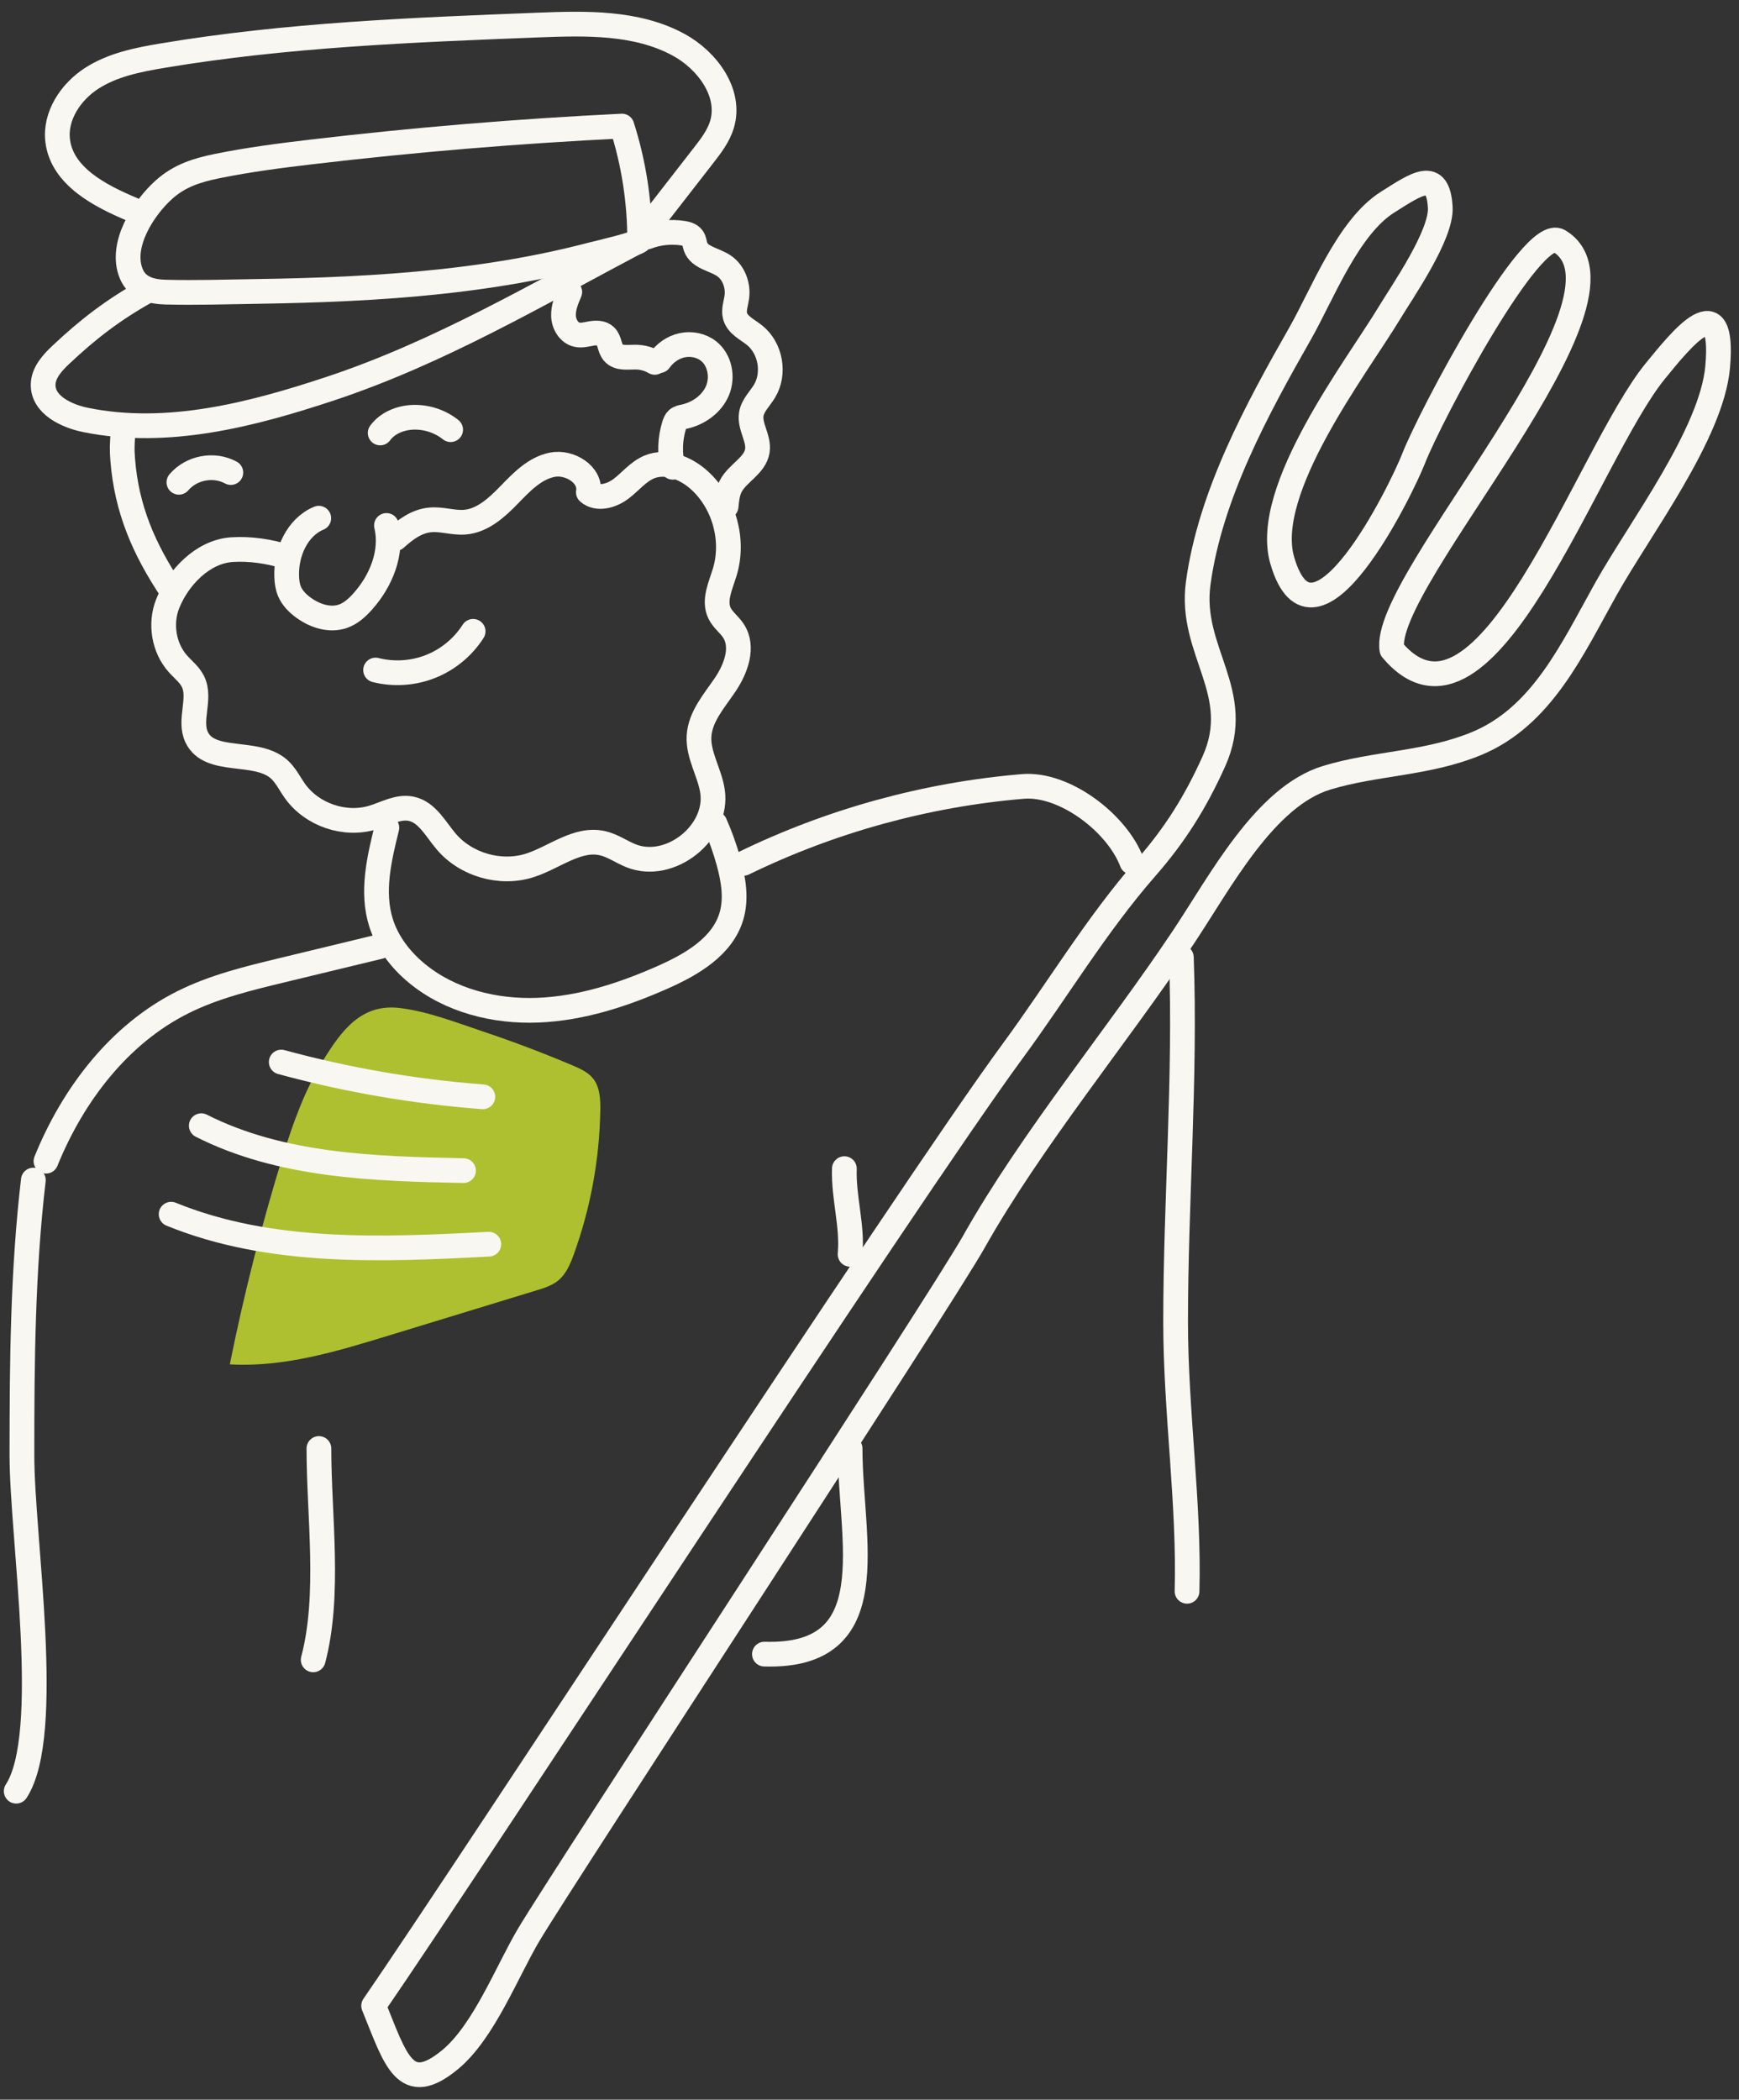 <svg width="135" height="163" viewBox="0 0 135 163" fill="none" xmlns="http://www.w3.org/2000/svg">
<rect x="0" y="0" width="135" height="163" fill="#333333" stroke="none"/>
<g clip-path="url(#clip0_291_1093)">
<path d="M21.989 89.638C20.329 94.989 18.944 100.424 17.841 105.916C21.996 106.162 26.08 104.932 30.059 103.716C33.923 102.534 37.788 101.354 41.65 100.173C42.242 99.992 42.85 99.802 43.329 99.412C43.949 98.905 44.273 98.128 44.546 97.373C45.845 93.789 46.542 89.989 46.602 86.177C46.615 85.317 46.571 84.385 46.031 83.716C45.637 83.228 45.039 82.961 44.462 82.716C42.175 81.746 39.852 80.867 37.498 80.077C35.431 79.384 33.253 78.533 31.079 78.258C28.041 77.873 26.498 80.019 25.057 82.365C23.669 84.626 22.773 87.113 21.99 89.637L21.989 89.638Z" fill="#AEC02F"/>
<path d="M9.549 33.528C9.493 34.469 9.452 34.756 9.526 35.695C9.836 39.56 11.178 42.64 13.333 45.871" stroke="#F9F7F2" stroke-width="1.92" stroke-linecap="round" stroke-linejoin="round"/>
<path d="M22.249 43.228C20.926 42.8 19.388 42.576 17.993 42.671C15.729 42.825 13.812 44.851 13.01 46.887C12.408 48.419 12.71 50.293 13.808 51.529C14.213 51.985 14.72 52.371 14.985 52.919C15.622 54.233 14.637 55.911 15.266 57.229C16.282 59.36 19.844 58.145 21.632 59.687C22.174 60.155 22.484 60.828 22.9 61.411C24.222 63.263 26.779 64.131 28.956 63.464C29.942 63.163 30.924 62.575 31.931 62.789C33.167 63.053 33.818 64.363 34.637 65.327C36.177 67.14 38.841 67.905 41.109 67.188C43.028 66.581 44.819 65.009 46.781 65.461C47.567 65.643 48.242 66.137 48.991 66.436C52.015 67.641 55.798 64.639 55.311 61.42C55.09 59.961 54.182 58.617 54.266 57.145C54.353 55.641 55.439 54.42 56.285 53.173C57.13 51.927 57.762 50.229 56.937 48.969C56.619 48.485 56.118 48.132 55.863 47.613C55.373 46.615 55.949 45.457 56.269 44.392C57.015 41.911 56.218 39.035 54.302 37.291C53.251 36.335 51.715 35.708 50.402 36.253C49.549 36.608 48.953 37.381 48.218 37.941C47.483 38.501 46.371 38.821 45.675 38.215C45.901 36.852 44.225 35.809 42.87 36.079C41.516 36.348 40.492 37.423 39.53 38.415C38.569 39.407 37.458 40.428 36.081 40.537C35.189 40.608 34.301 40.277 33.41 40.359C32.349 40.455 31.505 41.084 30.695 41.813" stroke="#F9F7F2" stroke-width="1.92" stroke-linecap="round" stroke-linejoin="round"/>
<path d="M49.657 18.662C49.662 15.656 49.197 12.649 48.281 9.787C40.222 10.18 32.177 10.851 24.164 11.796C21.718 12.084 19.273 12.402 16.858 12.893C15.28 13.215 13.936 13.636 12.718 14.731C11.142 16.148 9.274 19.019 10.186 21.243C10.654 22.386 11.756 22.651 12.885 22.679C15.224 22.736 17.576 22.662 19.914 22.625C24.677 22.552 29.442 22.373 34.181 21.864C36.832 21.579 39.473 21.191 42.086 20.66C43.365 20.4 44.636 20.107 45.897 19.776C46.257 19.681 49.656 18.896 49.657 18.662Z" stroke="#F9F7F2" stroke-width="1.92" stroke-linecap="round" stroke-linejoin="round"/>
<path d="M10.281 16.264C7.737 15.202 4.825 13.678 4.48 10.943C4.237 9.015 5.481 7.139 7.113 6.084C8.745 5.03 10.708 4.639 12.625 4.319C22.253 2.707 32.038 2.324 41.793 1.944C45.504 1.8 49.422 1.702 52.684 3.476C54.916 4.691 56.779 7.226 56.05 9.66C55.779 10.563 55.189 11.33 54.61 12.075C52.997 14.15 51.383 16.226 49.77 18.3" stroke="#F9F7F2" stroke-width="1.92" stroke-linecap="round" stroke-linejoin="round"/>
<path d="M11.308 22.643C8.778 24.064 6.844 25.544 4.732 27.535C4.058 28.169 3.365 28.929 3.349 29.855C3.321 31.416 5.125 32.293 6.656 32.604C12.973 33.887 19.496 32.209 25.614 30.18C34.121 27.36 41.731 22.843 49.657 18.66" stroke="#F9F7F2" stroke-width="1.92" stroke-linecap="round" stroke-linejoin="round"/>
<path d="M29.514 33.611C30.08 32.841 31.053 32.445 32.006 32.397C33.07 32.344 34.15 32.692 34.984 33.356" stroke="#F9F7F2" stroke-width="1.92" stroke-linecap="round" stroke-linejoin="round"/>
<path d="M13.889 37.441C14.865 36.297 16.612 35.969 17.92 36.685" stroke="#F9F7F2" stroke-width="1.92" stroke-linecap="round" stroke-linejoin="round"/>
<path d="M29.157 52.016C30.564 52.372 32.081 52.272 33.429 51.737C34.777 51.203 35.949 50.233 36.729 49.011" stroke="#F9F7F2" stroke-width="1.92" stroke-linecap="round" stroke-linejoin="round"/>
<path d="M51.195 27.997C51.61 27.407 52.238 26.96 52.943 26.805C53.649 26.651 54.423 26.8 54.993 27.243C55.889 27.939 56.139 29.285 55.697 30.331C55.254 31.376 54.222 32.104 53.113 32.347C52.929 32.387 52.731 32.42 52.587 32.544C52.457 32.657 52.393 32.827 52.342 32.992C52.011 34.051 51.971 35.197 52.227 36.276" stroke="#F9F7F2" stroke-width="1.92" stroke-linecap="round" stroke-linejoin="round"/>
<path d="M50.403 17.82C50.213 17.931 50.13 18.198 50.226 18.398C51.111 18.059 52.087 17.958 53.023 18.104C53.301 18.148 53.599 18.228 53.763 18.455C53.909 18.656 53.914 18.923 53.997 19.158C54.299 20.007 55.433 20.124 56.182 20.624C56.962 21.144 57.33 22.162 57.197 23.088C57.127 23.571 56.939 24.06 57.063 24.532C57.247 25.232 58.011 25.572 58.577 26.024C59.833 27.031 60.179 29.004 59.342 30.379C58.986 30.963 58.441 31.466 58.326 32.139C58.162 33.1 58.942 34.031 58.794 34.995C58.617 36.152 57.251 36.719 56.717 37.76C56.473 38.236 56.418 38.784 56.367 39.316" stroke="#F9F7F2" stroke-width="1.92" stroke-linecap="round" stroke-linejoin="round"/>
<path d="M44.231 22.666C43.978 23.259 43.721 23.878 43.745 24.523C43.769 25.168 44.161 25.848 44.791 25.984C45.162 26.064 45.542 25.951 45.916 25.888C46.289 25.826 46.717 25.828 46.993 26.087C47.35 26.42 47.3 27.027 47.622 27.393C48.026 27.854 48.754 27.715 49.366 27.723C49.878 27.73 50.388 27.872 50.829 28.131" stroke="#F9F7F2" stroke-width="1.92" stroke-linecap="round" stroke-linejoin="round"/>
<path d="M24.746 40.228C23.049 40.941 22.182 42.94 22.257 44.78C22.273 45.161 22.322 45.547 22.468 45.899C22.688 46.428 23.11 46.849 23.576 47.185C24.458 47.823 25.621 48.201 26.645 47.832C27.244 47.617 27.73 47.172 28.154 46.699C29.585 45.1 30.496 42.88 30.001 40.792" stroke="#F9F7F2" stroke-width="1.92" stroke-linecap="round" stroke-linejoin="round"/>
<path d="M30.032 64.259C29.43 66.675 28.832 69.239 29.574 71.616C30.057 73.163 31.086 74.501 32.332 75.536C34.926 77.691 38.422 78.56 41.791 78.421C45.161 78.283 48.43 77.209 51.51 75.839C53.726 74.852 56.071 73.476 56.773 71.153C57.185 69.793 56.949 68.321 56.574 66.951C56.293 65.923 55.935 64.916 55.505 63.941" stroke="#F9F7F2" stroke-width="1.92" stroke-linecap="round" stroke-linejoin="round"/>
<path d="M29.486 73.485L21.881 75.323C19.262 75.955 16.618 76.597 14.208 77.8C9.24 80.28 5.654 84.999 3.569 90.145" stroke="#F9F7F2" stroke-width="1.92" stroke-linecap="round" stroke-linejoin="round"/>
<path d="M21.833 82.449C26.948 83.843 32.196 84.746 37.482 85.147" stroke="#F9F7F2" stroke-width="1.92" stroke-linecap="round" stroke-linejoin="round"/>
<path d="M15.626 87.389C21.822 90.529 29.037 90.736 35.982 90.877" stroke="#F9F7F2" stroke-width="1.92" stroke-linecap="round" stroke-linejoin="round"/>
<path d="M13.285 94.26C20.997 97.404 29.629 97.022 37.945 96.589" stroke="#F9F7F2" stroke-width="1.92" stroke-linecap="round" stroke-linejoin="round"/>
<path d="M57.726 67.021C64.502 63.719 71.893 61.684 79.403 61.053C82.635 60.781 86.721 63.895 87.867 66.929" stroke="#F9F7F2" stroke-width="1.92" stroke-linecap="round" stroke-linejoin="round"/>
<path d="M29.006 155.711C36.862 144.301 70.391 92.786 78.61 81.601C82.086 76.872 85.101 71.802 88.965 67.381C91.228 64.792 92.8 62.285 94.228 59.119C96.646 53.756 92.303 50.581 93.016 45.293C93.939 38.451 97.578 31.771 100.939 25.871C102.648 22.871 104.643 17.632 107.714 15.697C109.975 14.272 111.63 13.071 111.808 16.088C111.936 18.24 108.856 22.642 107.818 24.364C105.354 28.45 97.954 38.049 99.544 43.512C102.002 51.953 108.808 37.981 109.739 35.596C111.032 32.28 118.903 17.418 121.035 18.709C128.168 23.032 107.139 45.144 108.055 50.433C115.356 59.096 123.206 35.276 128.51 28.797C130.575 26.273 133.904 22.093 133.344 28.476C132.888 33.671 127.298 41.033 124.688 45.688C122.079 50.343 119.723 55.621 114.608 57.731C110.792 59.304 106.815 59.223 103.01 60.372C98.174 61.832 94.728 68.473 91.831 72.809C86.785 80.364 80.05 88.494 75.601 96.404C72.923 101.162 43.865 145.474 41.063 150.171C39.371 153.009 37.566 157.725 34.944 159.891C31.444 162.782 30.724 159.935 29.006 155.711Z" stroke="#F9F7F2" stroke-width="1.92" stroke-linecap="round" stroke-linejoin="round"/>
<path d="M2.589 91.611C1.761 98.671 1.702 105.745 1.702 112.981C1.702 119.392 4.129 134.644 1.258 139.053" stroke="#F9F7F2" stroke-width="1.92" stroke-linecap="round" stroke-linejoin="round"/>
<path d="M24.758 112.45C24.758 117.7 25.646 123.816 24.314 128.856" stroke="#F9F7F2" stroke-width="1.92" stroke-linecap="round" stroke-linejoin="round"/>
<path d="M65.549 90.724C65.474 92.992 66.191 95.094 65.993 97.374" stroke="#F9F7F2" stroke-width="1.92" stroke-linecap="round" stroke-linejoin="round"/>
<path d="M91.709 74.319C92.051 83.653 91.264 93.24 91.264 102.64C91.264 109.565 92.338 116.778 92.151 123.534" stroke="#F9F7F2" stroke-width="1.92" stroke-linecap="round" stroke-linejoin="round"/>
<path d="M65.993 112.45C65.993 119.562 68.861 128.701 59.342 128.412" stroke="#F9F7F2" stroke-width="1.92" stroke-linecap="round" stroke-linejoin="round"/>
</g>
<defs>
<clipPath id="clip0_291_1093">
<rect width="134.071" height="161.114" fill="white" transform="translate(0.298 0.912)"/>
</clipPath>
</defs>
</svg>
